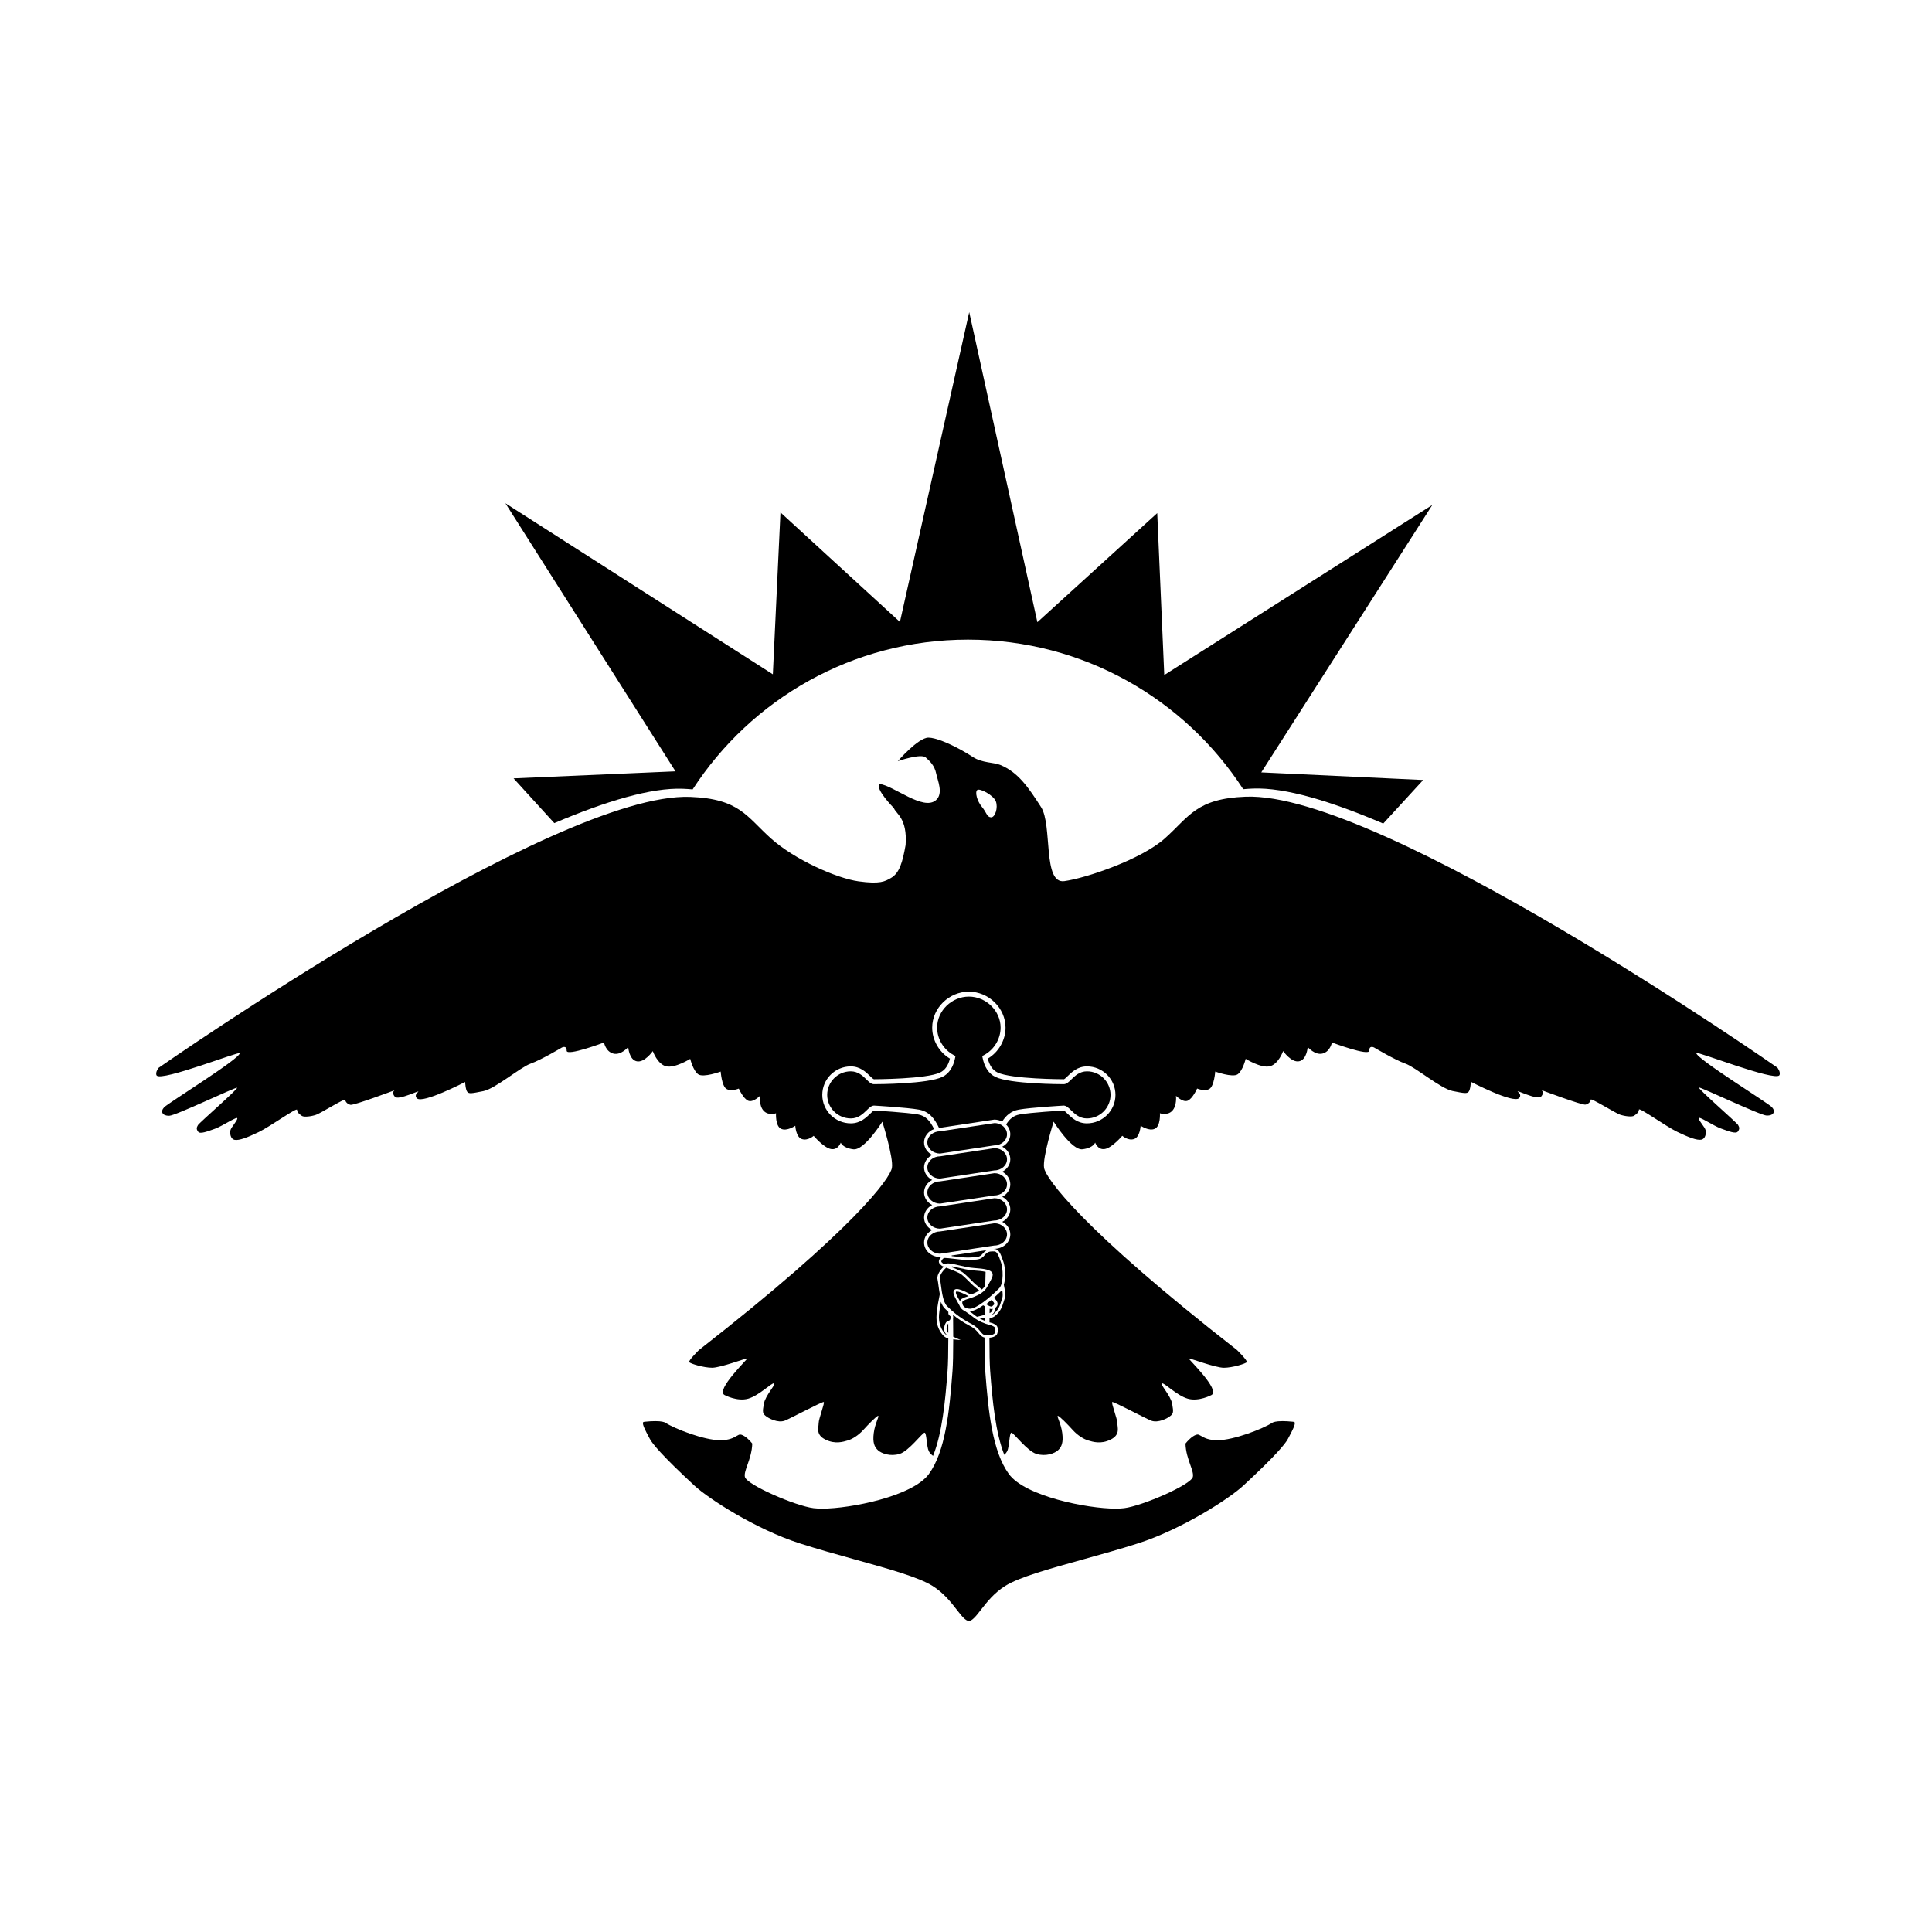 <?xml version="1.0" encoding="utf-8"?>
<!-- Generator: Adobe Illustrator 16.0.0, SVG Export Plug-In . SVG Version: 6.00 Build 0)  -->
<!DOCTYPE svg PUBLIC "-//W3C//DTD SVG 1.1//EN" "http://www.w3.org/Graphics/SVG/1.1/DTD/svg11.dtd">
<svg version="1.1" id="Layer_1" xmlns="http://www.w3.org/2000/svg" xmlns:xlink="http://www.w3.org/1999/xlink" x="0px" y="0px"
	 width="1000px" height="1000px" viewBox="0 0 1000 1000" enable-background="new 0 0 1000 1000" xml:space="preserve">
<g id="Anchor">
	<path d="M514.627,579.507h0.058c1.471,0.006,2.845,0.374,4.026,1.016c2.047-3.229,4.659-5.47,8.587-6.183
		c6.234-1.115,22.509-2.05,23.2-2.09l0.071-0.005l0.069,0.005c1.334,0.078,2.388,1.112,3.732,2.412
		c1.945,1.888,4.363,4.235,8.188,4.235c6.756,0,12.253-5.468,12.253-12.188c0-6.729-5.474-12.197-12.199-12.197
		c-3.815,0-6.217,2.345-8.13,4.232c-1.329,1.303-2.387,2.339-3.802,2.418c0,0-0.005,0-0.01,0c-1.346,0-27.878-0.049-35.49-3.771
		c-3.383-1.646-5.654-5.061-6.586-9.875l-0.184-0.927l0.837-0.447c5.261-2.761,8.66-8.354,8.66-14.251
		c0-8.702-7.523-16.056-16.423-16.056c-8.904,0-16.43,7.354-16.43,16.056c0,5.897,3.397,11.49,8.654,14.251l0.844,0.447
		l-0.181,0.927c-0.926,4.814-3.207,8.229-6.579,9.875c-7.521,3.673-33.585,3.768-35.521,3.768c-0.018,0-0.043,0-0.068,0
		c-1.331-0.076-2.382-1.106-3.713-2.415c-1.925-1.889-4.313-4.232-8.139-4.232c-6.721,0-12.195,5.468-12.195,12.197
		c0,6.721,5.503,12.188,12.258,12.188c3.82,0,6.239-2.348,8.188-4.235c1.336-1.3,2.398-2.334,3.724-2.412l0.074-0.005l0.077,0.005
		c0.682,0.04,16.961,0.975,23.2,2.097c5.127,0.919,8.017,4.475,10.352,9.426c0.167-0.011,0.331-0.029,0.502-0.029L514.627,579.507z"
		/>
	<path d="M500.892,650.895L500.892,650.895c0.277,0,0.535-0.011,0.774-0.02c0.619-0.034,1.176-0.059,1.682-0.077
		c2.748-0.099,3.879-0.143,5.399-2.019c0.576-0.712,1.146-1.215,1.746-1.564c0-0.029,0-0.059,0-0.094l-17.911,2.706
		c0,0.102,0.004,0.209,0.004,0.313c0.39,0.042,0.794,0.092,1.213,0.14C496.208,650.564,498.933,650.895,500.892,650.895z"/>
	<path d="M509.797,665.536c0.052-0.104,0.115-0.212,0.171-0.308c0.047-2.285,0.111-4.592,0.174-6.922
		c-1.701-0.394-4.021-0.594-6.128-0.724c-2.62-0.162-5.56-0.85-8.152-1.454c-1.149-0.263-2.203-0.512-3.114-0.682
		c0.004,0.165,0.01,0.332,0.015,0.501c1.994,0.785,4.381,1.804,5.351,2.491c1.296,0.915,3.021,2.631,4.542,4.143
		c0.976,0.965,1.896,1.882,2.466,2.335c0.459,0.37,1.276,1.037,2.229,1.818c0.267,0.224,0.579,0.477,0.877,0.721
		C508.918,666.846,509.454,666.208,509.797,665.536z"/>
	<path d="M509.64,682.302c-0.872-0.058-2.12-0.151-3.197-0.233c0.979,0.585,2.007,1.082,3.193,1.54
		C509.636,683.175,509.64,682.739,509.64,682.302z"/>
	<path d="M501.68,678.646c0.727,0.486,1.469,0.994,2.136,1.55c0.623,0.512,1.224,0.965,1.852,1.374
		c1.083-0.233,2.608-0.595,4.003-1.004c0.019-1.441,0.038-2.924,0.067-4.417c-0.268-0.165-0.561-0.34-0.854-0.525
		c-2.472,1.726-4.961,3.043-6.799,3.043C501.939,678.667,501.813,678.655,501.68,678.646z"/>
	<path d="M497.962,672.197c1.311-0.687,1.696-0.803,2.54-1.056c0.238-0.07,0.507-0.156,0.852-0.265
		c-0.063-0.039-0.136-0.076-0.195-0.107c-2.719-1.45-4.863-2.29-5.882-2.29c-0.224,0-0.379,0.049-0.429,0.116
		c-0.41,0.634,0.662,2.509,1.599,4.163c0.146,0.264,0.298,0.527,0.454,0.79C497.027,673.007,497.343,672.514,497.962,672.197z"/>
	<path d="M670.111,736.213c-0.122-0.23-0.668-0.309-0.897-0.328c-2.109-0.209-3.873-0.312-5.409-0.312
		c-3.446,0-4.781,0.535-5.273,0.849c-4.767,3.101-20.021,9.05-28.375,9.05c-4.632,0-6.829-1.277-8.44-2.208
		c-0.865-0.491-1.337-0.751-1.864-0.751c-0.208,0-0.438,0.04-0.7,0.123c-2.17,0.702-4.534,3.265-5.541,4.542
		c0.075,4.19,1.422,7.999,2.498,11.069c0.942,2.67,1.619,4.6,1.321,6.149c-0.774,4.051-26.187,15.075-35.573,16.23
		c-1.307,0.155-2.837,0.233-4.559,0.233c-14.284,0-46.69-6.325-55.118-17.926c-8.467-11.658-10.61-31.87-12.219-53.31
		c-0.272-3.597-0.395-9.704-0.381-17.317c-1.445-0.331-2.167-1.188-3.017-2.223c-0.921-1.126-2.061-2.521-4.673-3.871
		c-3.413-1.758-6.273-3.766-8.583-5.652c0.004,0.189,0.004,0.379,0.01,0.562c0.103,0.301,0.136,0.666,0.044,1.13
		c-0.005,0.049-0.016,0.089-0.035,0.137c0.044,3.348,0.06,6.529,0.064,9.495c0.463,0.253,3.875,1.734,3.875,1.734
		s-3.685-0.357-3.87-0.369c-0.005,7.172-0.122,12.924-0.375,16.375c-1.61,21.439-3.754,41.651-12.219,53.31
		c-8.433,11.601-40.833,17.926-55.119,17.926c-1.726,0-3.256-0.078-4.557-0.233c-9.393-1.15-34.804-12.18-35.579-16.23
		c-0.297-1.55,0.375-3.479,1.321-6.149c1.081-3.07,2.412-6.879,2.504-11.074c-1.009-1.272-3.378-3.835-5.552-4.537
		c-0.262-0.083-0.486-0.123-0.701-0.123c-0.518,0-0.989,0.26-1.853,0.751c-1.607,0.931-3.815,2.208-8.446,2.208
		c-8.354,0-23.609-5.949-28.375-9.05c-0.599-0.386-2.003-0.849-5.278-0.849c-1.531,0-3.3,0.103-5.405,0.312
		c-0.23,0.015-0.771,0.088-0.902,0.322c-0.521,0.989,1.399,4.6,2.671,6.997c0.282,0.522,0.561,1.043,0.833,1.57
		c1.297,2.486,6.342,8.685,23.054,24.155c7.37,6.819,31.876,22.644,54.456,29.885c9.333,2.994,19.154,5.724,28.664,8.366
		c17.681,4.922,32.961,9.17,40.146,13.679c5.789,3.638,9.558,8.476,12.579,12.365c2.409,3.092,4.48,5.761,6.229,5.761
		c1.75,0,3.826-2.669,6.234-5.761c3.018-3.89,6.785-8.728,12.579-12.365c7.188-4.509,22.469-8.757,40.155-13.679
		c9.494-2.643,19.319-5.372,28.645-8.366c22.591-7.246,47.092-23.065,54.465-29.885c16.711-15.471,21.756-21.669,23.049-24.155
		c0.273-0.527,0.556-1.048,0.835-1.57C668.719,740.807,670.644,737.196,670.111,736.213z"/>
</g>
<g id="Rope">
	<path d="M486.537,610.032c-3.611-0.024-6.545-2.602-6.545-5.757c0-3.182,2.963-5.765,6.604-5.765l28.155-4.242
		c3.544,0.011,6.478,2.604,6.478,5.771c0,3.179-2.963,5.763-6.603,5.763L486.537,610.032z"/>
	<path d="M486.537,622.996c-3.611-0.03-6.545-2.612-6.545-5.76c0-3.179,2.963-5.766,6.604-5.766l28.155-4.242
		c3.544,0.012,6.478,2.599,6.478,5.775c0,3.179-2.963,5.757-6.603,5.757L486.537,622.996z"/>
	<path d="M486.537,635.96c-3.611-0.028-6.545-2.612-6.545-5.759c0-3.184,2.963-5.771,6.604-5.771l28.155-4.241
		c3.544,0.017,6.478,2.599,6.478,5.771c0,3.177-2.963,5.765-6.603,5.765L486.537,635.96z"/>
	<path d="M514.627,644.685c3.64,0,6.603-2.583,6.603-5.76c0-3.173-2.934-5.763-6.478-5.771l-28.155,4.24
		c-3.642,0-6.6,2.589-6.6,5.762c0,3.152,2.929,5.736,6.54,5.766L514.627,644.685z"/>
	<path d="M486.537,597.077c-3.611-0.028-6.545-2.612-6.545-5.76c0-3.178,2.963-5.767,6.604-5.767l28.155-4.246
		c3.544,0.011,6.478,2.604,6.478,5.775c0,3.173-2.963,5.766-6.603,5.766L486.537,597.077z"/>
</g>
<g id="Feet">
	<path d="M490.392,691.288c-0.409-0.193-0.754-0.428-1.021-0.706c-1.214-1.219-3.256-3.98-3.378-8.666
		c-0.053-1.729,0.468-4.884,1.033-8.1c0.537,1.502,1.17,2.611,1.926,3.388c0.584,0.595,1.233,1.213,1.926,1.846
		c-0.021,0.458-0.016,0.624-0.012,0.718c0.055,0.672,0.503,1.048,0.834,1.321c0.37,0.306,0.511,0.424,0.41,0.931
		c-0.25,1.285-0.565,1.53-1.833,1.987c-0.819,0.304-1.311,1.971-1.358,2.17c-0.27,0.93-0.532,2.714,0.643,4.206
		C489.809,690.689,490.08,690.996,490.392,691.288z"/>
	<path d="M512.949,680.811c0.34-0.224,0.648-0.459,0.906-0.701c0.824-0.781,1.266-1.863,1.317-3.13
		c0.15-0.155,0.31-0.322,0.481-0.497l0.073-0.079c0.487-0.507,0.687-1.13,0.584-1.828c-0.16-1.192-1.169-2.265-1.92-2.811
		c2.091-1.844,3.666-3.437,3.981-3.754c0.127-0.126,0.258-0.271,0.375-0.429c0.371,2.433,0.254,3.588,0.064,4.123
		c-0.165,0.492-0.316,0.986-0.474,1.473c-0.794,2.593-1.529,4.99-4.341,7.141C513.729,680.528,513.379,680.688,512.949,680.811z"/>
	<path d="M511.039,691.201c-1.911,0-2.432-0.644-3.49-1.92c-0.995-1.219-2.237-2.73-5.073-4.19
		c-5.664-2.926-9.826-6.561-12.321-9.092c-1.945-1.969-2.618-6.984-3.105-10.645c-0.175-1.35-0.327-2.523-0.526-3.376
		c-0.493-2.15,2.266-4.951,3.212-5.825c3.032,1.121,6.56,2.558,7.642,3.324c1.204,0.861,2.89,2.52,4.367,3.997
		c1.056,1.042,1.959,1.935,2.578,2.432c0.463,0.369,1.267,1.033,2.213,1.809l0.297,0.248c-1.145,0.765-2.617,1.471-4.371,2.09
		c-0.283-0.169-0.517-0.307-0.696-0.404c-3.032-1.617-5.211-2.437-6.488-2.437c-0.868,0-1.296,0.377-1.501,0.692
		c-0.824,1.286,0.283,3.237,1.565,5.483c0.36,0.638,0.725,1.277,1.047,1.905c0.077,0.161,0.181,0.321,0.272,0.473
		c0.04,0.122,0.103,0.268,0.161,0.396c0.009,0.029,0.609,1.567,2.53,2.402c0.511,0.385,1.047,0.751,1.579,1.11
		c0.696,0.479,1.433,0.97,2.07,1.508c2.17,1.812,4.25,2.963,7.17,3.985c1.141,0.399,1.804,0.556,2.286,0.679
		c0.677,0.16,0.974,0.233,2.027,0.847c1.286,0.746,0.497,3.135,0.492,3.154C514.967,689.881,514.544,691.201,511.039,691.201z"/>
	<path d="M513.095,676.269c-0.224,0-0.531-0.078-0.911-0.23c-0.316-0.121-0.916-0.458-1.792-0.984
		c0.847-0.638,1.738-1.354,2.66-2.13c0.072,0.049,0.141,0.099,0.189,0.127c0.521,0.303,1.303,1.117,1.39,1.759
		c0.025,0.176-0.016,0.297-0.128,0.41l-0.077,0.083C513.729,676.033,513.47,676.269,513.095,676.269z"/>
	<path d="M502.085,677.389c-2.925,0-3.655-1.788-3.689-1.861c-0.087-0.201-0.76-1.726,0.151-2.204
		c1.213-0.627,1.506-0.722,2.319-0.964c0.513-0.156,1.116-0.332,2.082-0.673c4.152-1.462,6.838-3.335,7.982-5.576
		c0.321-0.628,0.687-1.268,1.044-1.896c1.28-2.258,2.389-4.206,1.563-5.483c-0.88-1.385-3.445-2.043-9.445-2.423
		c-2.509-0.16-5.4-0.832-7.944-1.428c-2.228-0.51-4.148-0.955-5.38-0.955c-0.448,0-0.8,0.055-1.087,0.166
		c-0.38,0.155-0.693,0.234-0.917,0.234c-0.371,0-0.633-0.234-1.325-0.966l-0.079-0.078c-0.117-0.116-0.151-0.233-0.126-0.414
		c0.083-0.633,0.847-1.438,1.369-1.749c-0.009,0,0,0.005,0.014,0.005c0.035,0,0.171-0.016,0.42-0.016
		c0.965,0,2.739,0.216,4.611,0.43c2.461,0.303,5.219,0.624,7.242,0.624c0.297,0,0.58-0.005,0.843-0.021
		c0.608-0.027,1.156-0.057,1.657-0.072c2.879-0.107,4.464-0.165,6.346-2.493c1.257-1.558,2.44-1.858,4.069-1.858
		c0.321,0,0.653,0.01,0.984,0.023c1.364,0.065,2.243,2.589,2.94,4.611c0.149,0.435,0.291,0.853,0.438,1.253
		c0.979,2.642,1.472,10.703-1.005,13.207C512.141,671.911,505.278,677.389,502.085,677.389z"/>
</g>
<g id="Falcon">
	<path d="M512.241,677.394c-0.009,0.761-0.029,1.52-0.034,2.268c0.342-0.162,0.6-0.323,0.767-0.478
		c0.541-0.513,0.779-1.151,0.873-1.79c-0.23,0.094-0.474,0.146-0.752,0.146C512.836,677.539,512.555,677.482,512.241,677.394z"/>
	<path d="M919.971,552.595c0,0-204.829-142.932-275.233-140.223c-25.554,0.985-29.12,10.243-41.826,21.592
		c-12.15,10.859-40.687,20.551-52.024,22.106c-11.326,1.562-6.062-29.005-12.033-38.309c-6.483-10.091-11.799-18.054-21.249-21.883
		c-3.252-1.317-9.345-0.955-14.019-4.035c-1.993-1.311-4.253-2.663-6.59-3.928c-6.166-3.346-12.847-6.12-16.448-6.12
		c-5.298,0-15.84,12.174-15.84,12.174s11.984-4.129,14.441-1.914c2.096,1.886,4.583,4.145,5.435,8.385
		c0.71,3.497,3.831,10.274-0.117,13.708c-6.584,5.736-21.889-7.526-29.214-8.376c-2.492,2.539,7.427,12.494,7.427,12.494
		c0.994,2.961,7.048,5.063,6.063,19.11c-1.56,8.756-3.119,14.551-7.632,17.095c-3.061,1.721-5.401,3.263-16.738,1.706
		c-11.326-1.555-33.078-11.249-45.219-22.107c-12.707-11.349-16.279-20.606-41.833-21.594
		c-70.398-2.71-275.228,140.226-275.228,140.226s-1.929,2.425-1.003,3.984c2.719,3.126,42.973-12.695,43.012-11.559
		c0.043,2.895-37.163,25.844-39.176,28.037c-2.018,2.198-0.907,4.406,2.646,4.357c3.325-0.049,34.229-14.857,35.131-14.524
		c0.901,0.34-19.477,18.058-20.246,19.364c-0.765,1.301-0.893,2.071,0.121,3.427c1.014,1.349,4.811-0.181,8.724-1.569
		c3.909-1.395,11.8-6.804,11.547-5.279c-0.253,1.522-3.217,4.503-3.583,6.106c-0.365,1.608,0.025,4.553,2.262,4.948
		c2.232,0.399,6.497-1.204,12.433-4.07c5.941-2.865,19.817-12.904,19.803-11.487c-0.01,1.417,1.442,2.407,2.514,3.153
		c1.072,0.742,4.855,0.284,7.316-0.576c2.466-0.852,15.007-8.713,15.094-7.759c0.093,0.95,0.991,2.161,2.691,2.588
		c1.701,0.429,22.829-7.52,22.829-7.52s-1.735,1.141,0.167,3.338c1.895,2.198,14.051-4.204,11.921-2.374
		c-2.121,1.833-0.478,3.208-0.478,3.208c3.031,2.916,24.93-8.468,24.93-8.468s0.199,4.08,1.149,5.135
		c0.947,1.051,2.126,0.823,8.286-0.404c6.166-1.229,19.193-12.391,24.471-14.229c5.274-1.835,16.113-8.292,16.113-8.292
		s2.573-1.423,2.539,1.606c-0.019,3.025,19.335-4.239,19.335-4.239s0.809,4.636,4.776,5.72c3.977,1.077,7.749-3.373,7.749-3.373
		s0.424,6.583,4.456,7.383c4.025,0.804,8.271-5.286,8.271-5.286s2.388,6.831,6.95,7.879c4.553,1.05,12.423-3.857,12.423-3.857
		s1.502,6.173,4.172,8.002c2.662,1.83,11.596-1.423,11.596-1.423s0.537,7.47,2.983,8.968c2.446,1.502,6.39-0.17,6.39-0.17
		s2.394,5.389,4.952,6.326c2.563,0.941,5.994-2.565,5.994-2.565s-0.579,5.09,1.931,7.749c2.495,2.663,6.389,1.269,6.389,1.269
		s-0.438,6.561,2.589,8.027c3.031,1.467,7.384-1.563,7.384-1.563s0.288,5.839,3.397,6.887c3.114,1.048,6.111-1.671,6.111-1.671
		s5.137,6.071,8.89,6.823c3.753,0.745,5.138-3.315,5.138-3.315s0.892,2.778,6.536,3.466c5.643,0.687,14.977-14.285,14.977-14.285
		s5.863,18.578,4.971,23.892c-0.897,5.313-19.042,31.222-99.914,94.327c0,0-5.464,5.382-5.016,6.199
		c0.464,0.813,7.53,2.936,11.873,2.936c4.333,0,17.756-5.035,18.208-4.874c0.459,0.165-16.721,16.522-11.76,19.003
		c0,0,6.516,3.51,12.219,1.876c5.701-1.627,12.237-8.422,13.383-7.929c1.14,0.486-4.498,6.185-5.288,10.59
		c-0.799,4.396-0.55,5.021,0.83,6.19c1.685,1.434,6.467,3.826,9.947,2.555c2.485-0.918,19.535-9.998,20.221-9.67
		c0.678,0.321-2.626,8.636-2.626,10.927c0,2.281-1.663,5.959,3.476,8.509c5.132,2.549,9.304,1.117,11.584,0.464
		c2.286-0.657,5.483-2.613,7.989-5.386c2.511-2.774,7.076-7.505,7.759-7.342c0.682,0.164-1.628,3.804-2.281,8.813
		c-0.663,5.017,0.327,7.282,2.174,8.977c1.838,1.706,6.434,3.354,11.22,1.887c4.796-1.467,11.824-11.062,12.921-10.979
		c1.085,0.078,0.999,7.228,2.149,9.513c0.399,0.819,1.14,1.706,2.222,2.496c4.689-11.62,6.307-28.015,7.516-44.128
		c0.263-3.488,0.379-9.339,0.384-16.63c-0.873-0.258-1.726-0.658-2.398-1.331c-1.876-1.904-3.724-5.034-3.738-9.436
		c-0.004-2.592,0.488-5.95,1.487-10.901c0.099-0.484,0.181-0.942,0.245-1.307c-0.279-1.483-0.483-2.983-0.664-4.315
		c-0.166-1.325-0.327-2.46-0.507-3.259c-0.595-2.544,1.887-5.381,3.213-6.688c-0.77-0.096-1.301-0.623-1.974-1.325l-0.083-0.083
		c-0.38-0.399-0.541-0.911-0.462-1.467c0.106-0.818,0.715-1.628,1.325-2.174l-0.64,0.099h-0.135
		c-4.537-0.04-8.227-3.389-8.227-7.467c0-2.779,1.696-5.198,4.197-6.483c-2.5-1.291-4.197-3.712-4.197-6.471
		c0-2.784,1.696-5.206,4.197-6.493c-2.5-1.292-4.197-3.709-4.197-6.472c0-2.779,1.696-5.205,4.197-6.483
		c-2.5-1.297-4.197-3.714-4.197-6.483c0-2.777,1.696-5.198,4.197-6.481c-2.5-1.285-4.197-3.712-4.197-6.476
		c0-3.131,2.155-5.805,5.196-6.917c-2.179-4.468-4.504-6.867-8.267-7.546c-5.834-1.042-21.372-1.968-22.791-2.046
		c-0.404,0.083-1.359,1.004-2.056,1.688c-2.033,1.978-5.104,4.96-9.963,4.96c-8.164,0-14.797-6.613-14.797-14.746
		c0-8.132,6.609-14.745,14.734-14.745c4.869,0,7.915,2.987,9.928,4.963c0.722,0.702,1.695,1.671,2.075,1.689
		c0.206-0.002,27.212-0.041,34.317-3.513c2.472-1.203,4.153-3.613,5.01-7.173c-5.604-3.335-9.172-9.526-9.172-16.031
		c0-10.09,8.69-18.613,18.979-18.613c10.278,0,18.975,8.523,18.975,18.613c0,6.505-3.569,12.696-9.173,16.031
		c0.862,3.56,2.544,5.97,5.006,7.173c7.125,3.479,34.122,3.511,34.396,3.511c0.296-0.017,1.291-0.985,2.006-1.688
		c2.014-1.975,5.061-4.962,9.92-4.962c8.125,0,14.742,6.611,14.742,14.745c0,8.128-6.638,14.746-14.802,14.746
		c-4.859,0-7.93-2.982-9.963-4.96c-0.701-0.684-1.646-1.609-2.062-1.688c-1.416,0.078-16.951,1.004-22.785,2.046
		c-3.04,0.546-5.131,2.214-6.983,5.196c1.335,1.326,2.164,3.091,2.164,5.029c0,2.769-1.678,5.176-4.171,6.464
		c2.49,1.286,4.171,3.714,4.171,6.5c0,2.76-1.678,5.173-4.171,6.463c2.493,1.287,4.171,3.715,4.171,6.493
		c0,2.764-1.678,5.176-4.167,6.462c2.489,1.292,4.167,3.721,4.167,6.503c0,2.76-1.678,5.165-4.167,6.462
		c2.489,1.288,4.167,3.716,4.167,6.498c0,4.074-3.654,7.392-8.169,7.456l-0.458,0.073c0.181,0,0.376,0.01,0.556,0.019
		c2.228,0.108,3.207,2.954,4.08,5.47c0.142,0.419,0.282,0.828,0.429,1.219c0.727,1.954,1.467,7.846,0.21,11.848
		c0.599,2.856,0.954,5.631,0.448,7.115c-0.166,0.493-0.322,0.989-0.469,1.477c-0.804,2.629-1.648,5.338-4.786,7.732
		c-0.624,0.477-1.482,0.779-2.594,0.916c-0.005,0.749-0.013,1.48-0.019,2.212c0.22,0.053,0.424,0.106,0.6,0.146
		c0.726,0.175,1.16,0.282,2.368,0.985c2.229,1.286,1.098,4.542,1.048,4.679c-0.004,0.029-0.435,1.853-4.055,2.154
		c0,7.466,0.121,13.466,0.376,17.015c1.198,15.859,2.778,31.995,7.306,43.577c0.717-0.634,1.231-1.306,1.54-1.944
		c1.151-2.286,1.059-9.431,2.149-9.513c1.096-0.084,8.125,9.513,12.921,10.979c4.786,1.473,9.376-0.185,11.22-1.882
		c1.848-1.694,2.831-3.965,2.175-8.977c-0.658-5.01-2.965-8.646-2.282-8.813c0.682-0.159,5.249,4.573,7.759,7.347
		c2.506,2.772,5.703,4.728,7.989,5.381c2.28,0.658,6.452,2.091,11.585-0.458c5.137-2.549,3.479-6.228,3.479-8.515
		s-3.309-10.605-2.63-10.927c0.686-0.323,17.734,8.758,20.221,9.67c3.479,1.271,8.261-1.117,9.942-2.545
		c1.385-1.175,1.633-1.794,0.839-6.2c-0.796-4.405-6.43-10.099-5.293-10.586c1.146-0.492,7.676,6.298,13.388,7.935
		c5.702,1.629,12.214-1.88,12.214-1.88c4.962-2.486-12.214-18.839-11.761-19.004c0.462-0.161,13.876,4.875,18.209,4.875
		c4.344,0,11.414-2.123,11.863-2.941c0.458-0.808-5.017-6.199-5.017-6.199c-80.86-63.095-99.007-89.006-99.903-94.317
		c-0.896-5.313,4.947-23.936,4.947-23.936s9.334,14.982,14.967,14.295c5.645-0.692,6.527-3.467,6.527-3.467s1.389,4.057,5.136,3.312
		c3.755-0.752,8.9-6.825,8.9-6.825s2.997,2.721,6.104,1.676c3.117-1.053,3.4-6.89,3.4-6.89s4.358,3.03,7.379,1.56
		c3.037-1.463,2.6-8.018,2.6-8.018s3.884,1.394,6.388-1.273c2.506-2.66,1.932-7.746,1.932-7.746s3.435,3.506,5.994,2.56
		c2.549-0.935,4.945-6.323,4.945-6.323s3.943,1.672,6.39,0.172c2.449-1.499,2.983-8.969,2.983-8.969s8.93,3.252,11.604,1.424
		c2.663-1.832,4.16-8,4.16-8s7.87,4.908,12.428,3.86c4.562-1.054,6.954-7.883,6.954-7.883s4.24,6.083,8.267,5.284
		c4.031-0.799,4.454-7.384,4.454-7.384s3.774,4.449,7.746,3.37c3.977-1.077,4.784-5.715,4.784-5.715s19.346,7.27,19.326,4.238
		c-0.024-3.029,2.553-1.608,2.553-1.608s10.826,6.459,16.109,8.298c5.268,1.835,18.311,12.96,24.476,14.188
		c6.171,1.229,7.36,1.426,8.311,0.367c0.945-1.052,1.146-5.136,1.146-5.136s21.898,11.388,24.926,8.471c0,0,1.646-1.378-0.479-3.211
		c-2.125-1.827,10.03,4.577,11.931,2.377c1.897-2.197,0.162-3.333,0.162-3.333s21.128,7.946,22.828,7.512
		c1.7-0.424,2.603-1.633,2.689-2.588c0.09-0.953,12.629,6.911,15.097,7.765c2.461,0.853,6.236,1.316,7.315,0.57
		c1.073-0.74,2.523-1.729,2.514-3.149c-0.013-1.417,13.859,8.622,19.801,11.488c5.938,2.871,10.196,4.464,12.434,4.069
		c2.241-0.395,2.63-3.343,2.265-4.945c-0.369-1.609-3.333-4.587-3.578-6.113c-0.258-1.521,7.636,3.891,11.545,5.273
		c3.904,1.396,7.707,2.924,8.722,1.574c1.006-1.351,0.885-2.119,0.124-3.426c-0.772-1.302-21.15-19.022-20.246-19.362
		c0.896-0.333,31.803,14.474,35.126,14.522c3.554,0.054,4.667-2.16,2.649-4.354c-2.01-2.191-39.224-25.144-39.179-28.04
		c0.038-1.138,40.287,14.687,43.008,11.561C921.896,555.021,919.971,552.595,919.971,552.595z M512.931,423.043
		c-2.161-0.133-2.238-2.458-4.738-5.465c-2.501-3.008-3.621-7.542-2.397-8.657c1.231-1.121,8.373,2.6,9.646,5.85
		C516.701,418.023,515.074,423.173,512.931,423.043z"/>
	<path d="M490.709,685.196c-0.186,0.186-1.496,2.681-0.151,4.396c0.093,0.118,0.195,0.226,0.292,0.342
		c0-1.544-0.009-3.138-0.024-4.776C490.783,685.167,490.744,685.187,490.709,685.196z"/>
</g>
<g id="Sun">
	<path d="M353.447,408.258c1.793,0.072,3.475,0.184,5.069,0.331c30.247-46.651,82.777-77.517,142.516-77.517
		c59.704,0,112.201,30.82,142.459,77.414c1.612-0.148,3.318-0.264,5.128-0.335c16.584-0.636,40.432,6.601,67.346,18.123
		l20.67-22.548l-83.801-3.938l88.538-138.428l-138.749,88.034l-3.641-83.815l-62.039,56.468l-35.277-160.489l-35.861,160.363
		l-61.835-56.693l-3.943,83.795l-138.428-88.535l88.033,138.751l-83.812,3.638l21.084,23.166
		C313.487,414.712,337.026,407.626,353.447,408.258z"/>
</g>
</svg>
